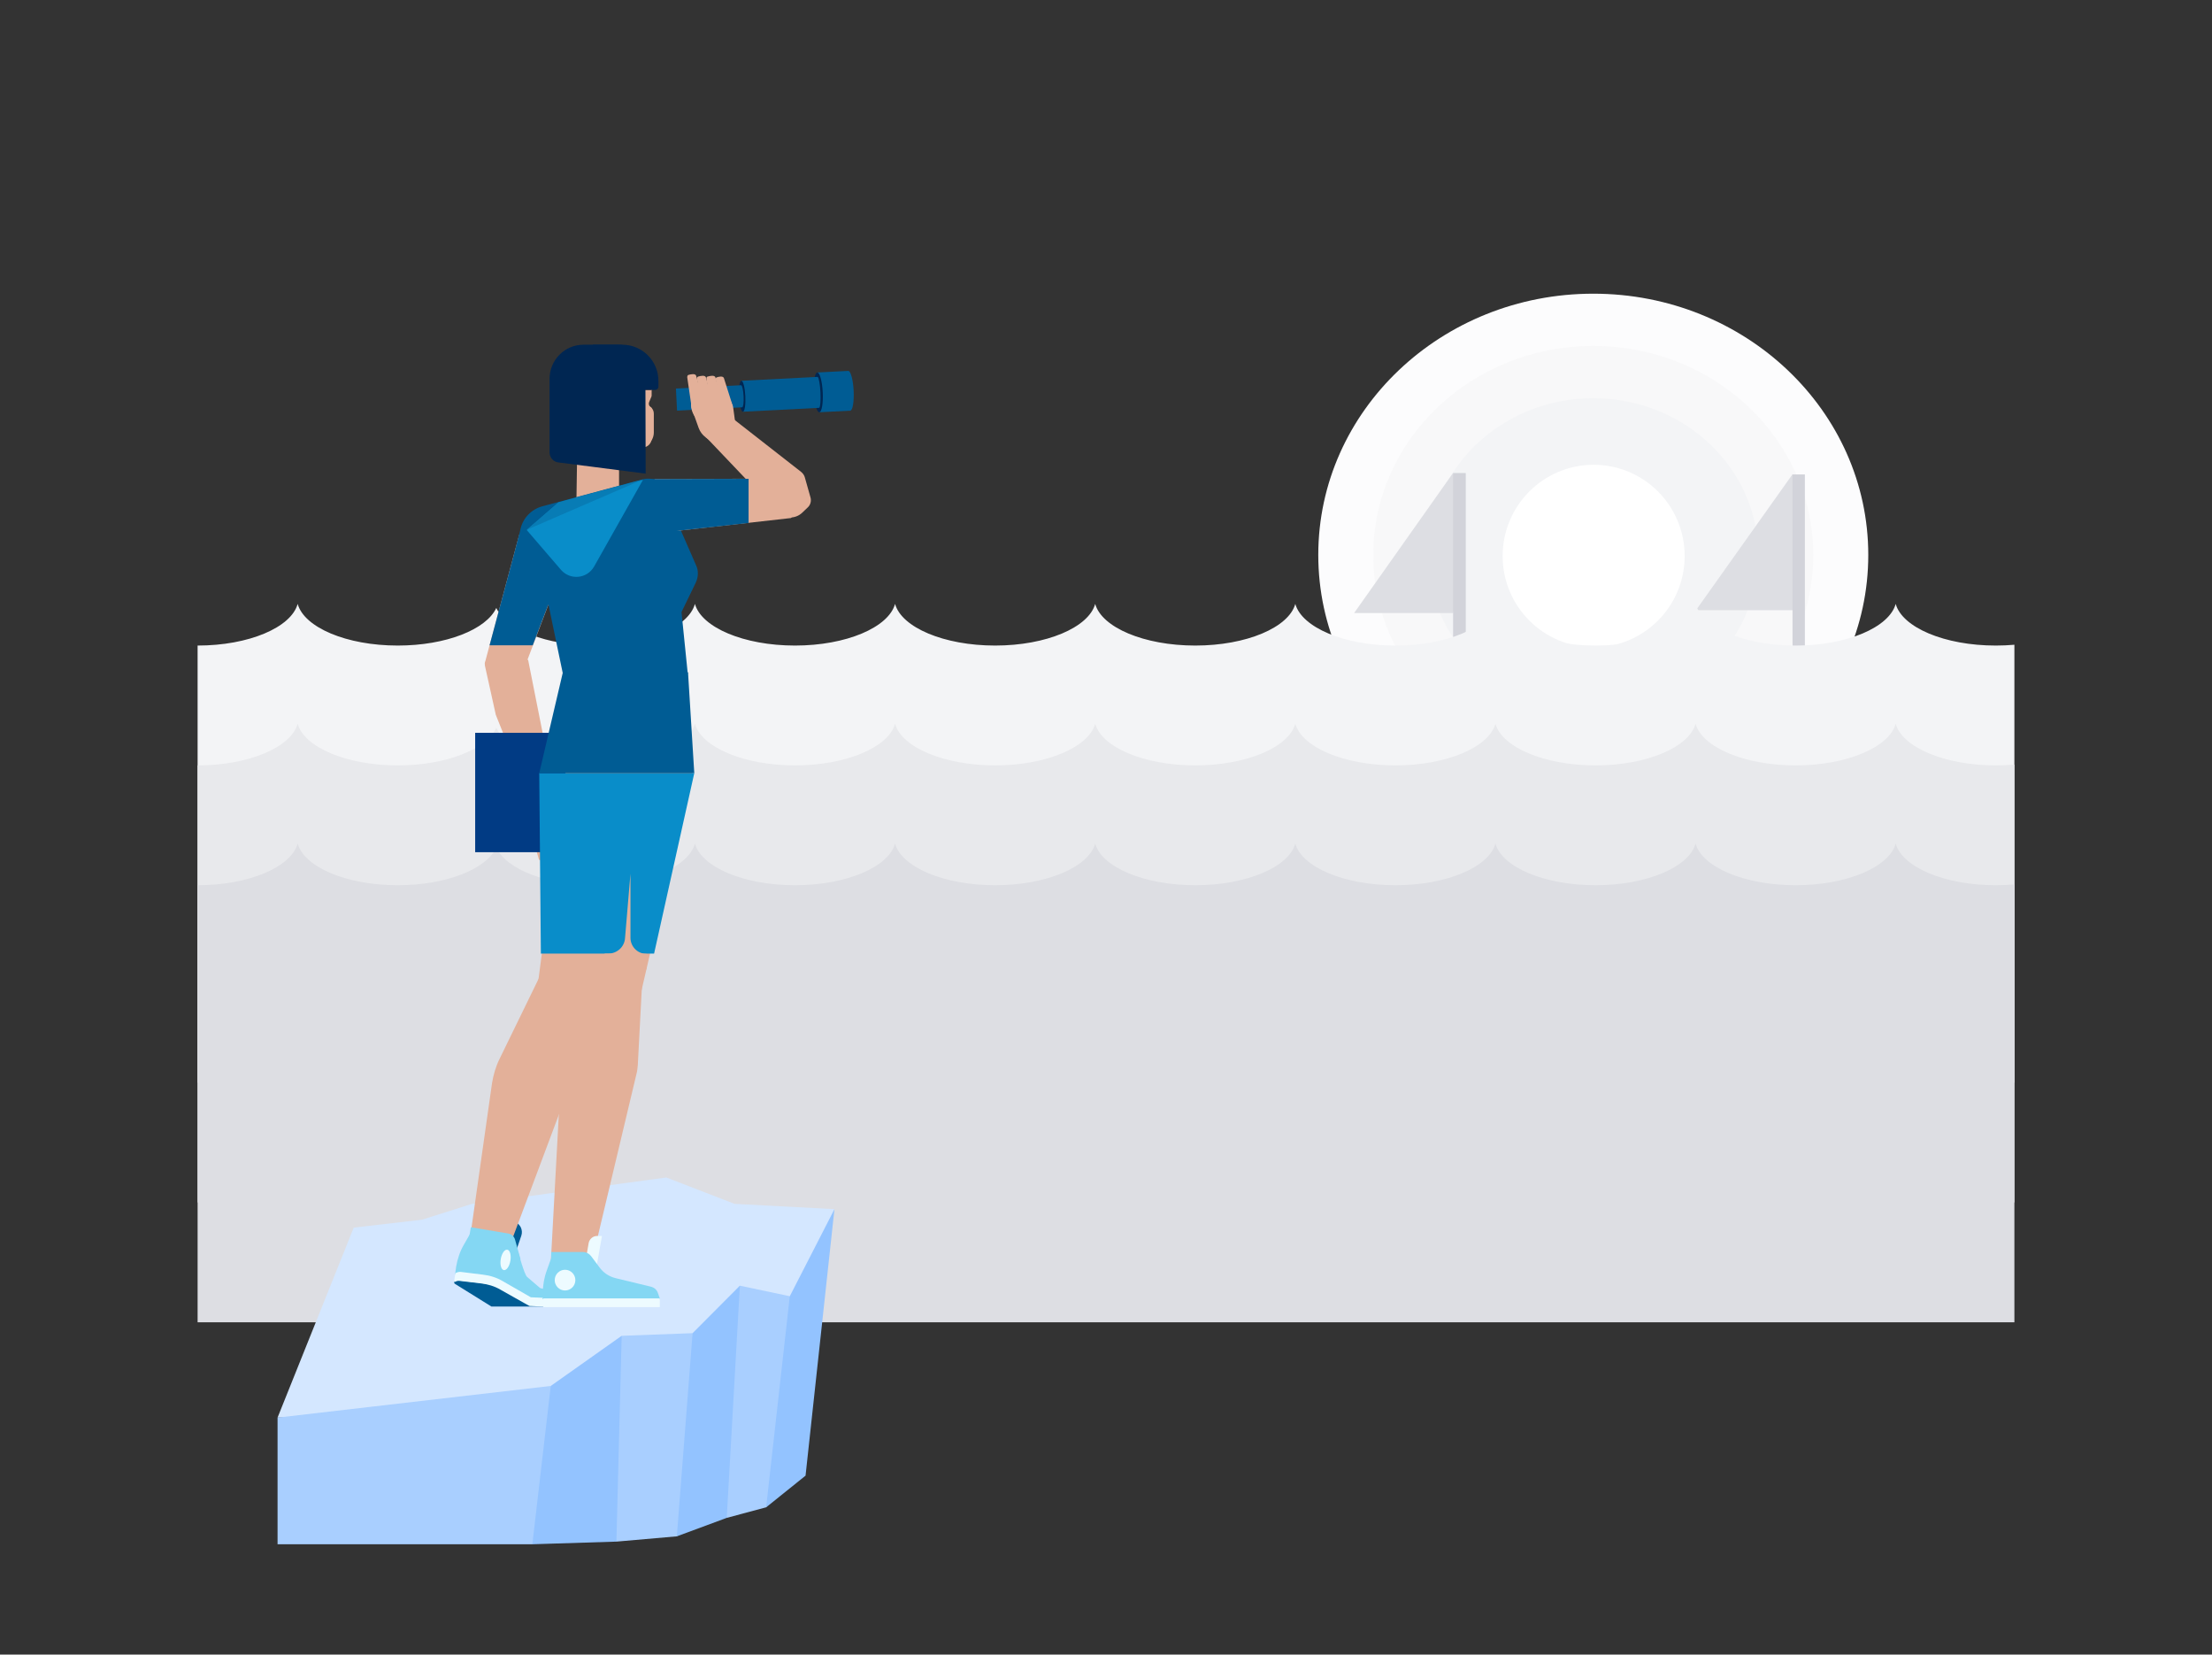 <svg width="341" height="255" viewBox="0 0 341 255" fill="none" xmlns="http://www.w3.org/2000/svg">
<rect x="0" y="0" width="341" height="255" fill="#333333" stroke="none"/>
<g clip-path="url(#clip0_9398_505268)">
<path d="M245.619 125.8C269.032 125.8 288.012 107.771 288.012 85.531C288.012 63.291 269.032 45.263 245.619 45.263C222.205 45.263 203.225 63.291 203.225 85.531C203.225 107.771 222.205 125.8 245.619 125.8Z" fill="#FCFCFD"/>
<path d="M245.619 117.746C264.349 117.746 279.534 103.323 279.534 85.531C279.534 67.74 264.349 53.316 245.619 53.316C226.888 53.316 211.704 67.74 211.704 85.531C211.704 103.323 226.888 117.746 245.619 117.746Z" fill="#F8F8F9"/>
<path d="M245.619 109.692C259.667 109.692 271.055 98.875 271.055 85.531C271.055 72.187 259.667 61.37 245.619 61.37C231.571 61.37 220.182 72.187 220.182 85.531C220.182 98.875 231.571 109.692 245.619 109.692Z" fill="#F3F4F6"/>
<path d="M245.676 99.758C253.424 99.758 259.705 93.462 259.705 85.695C259.705 77.928 253.424 71.631 245.676 71.631C237.928 71.631 231.647 77.928 231.647 85.695C231.647 93.462 237.928 99.758 245.676 99.758Z" fill="white"/>
</g>
<g clip-path="url(#clip1_9398_505268)">
<path d="M276.33 73.1L277.123 75.119L277.221 91.719L276.33 94.044H261.45L276.33 73.1Z" fill="#DDDEE3"/>
<path d="M276.33 73.117H278.237V100.512H276.33V73.117Z" fill="#D2D3DA"/>
</g>
<g clip-path="url(#clip2_9398_505268)">
<path d="M224.006 72.888L224.82 74.969L224.92 92.083L224.006 94.481H208.75L224.006 72.888Z" fill="#DDDEE3"/>
<path d="M224.006 72.905H225.962V101.15H224.006V72.905Z" fill="#D2D3DA"/>
</g>
<g clip-path="url(#clip3_9398_505268)">
<path d="M310.538 99.368V166.849H30.462V99.493C38.364 99.493 44.884 96.695 45.888 93.075C46.892 96.695 53.412 99.493 61.314 99.493C68.755 99.493 74.971 97.013 76.509 93.698C78.047 97.013 84.264 99.493 91.705 99.493C99.606 99.493 106.127 96.695 107.13 93.075C108.134 96.695 114.654 99.493 122.556 99.493C130.458 99.493 136.978 96.695 137.982 93.075C138.986 96.695 145.506 99.493 153.407 99.493C161.309 99.493 167.829 96.695 168.833 93.075C169.837 96.695 176.357 99.493 184.259 99.493C192.16 99.493 198.681 96.695 199.684 93.075C200.688 96.695 207.209 99.493 215.11 99.493C223.012 99.493 229.532 96.695 230.536 93.075C231.54 96.695 238.06 99.493 245.962 99.493C253.863 99.493 260.383 96.695 261.387 93.075C262.391 96.695 268.911 99.493 276.813 99.493C284.714 99.493 291.235 96.695 292.239 93.075C293.242 96.695 299.763 99.493 307.664 99.493C308.645 99.493 309.607 99.451 310.538 99.368Z" fill="#F3F4F6"/>
<path d="M310.538 117.837V185.319H30.462V117.962C38.364 117.962 44.884 115.164 45.888 111.544C46.892 115.164 53.412 117.962 61.314 117.962C68.755 117.962 74.971 115.483 76.509 112.167C78.047 115.483 84.264 117.962 91.705 117.962C99.606 117.962 106.127 115.164 107.13 111.544C108.134 115.164 114.654 117.962 122.556 117.962C130.458 117.962 136.978 115.164 137.982 111.544C138.986 115.164 145.506 117.962 153.407 117.962C161.309 117.962 167.829 115.164 168.833 111.544C169.837 115.164 176.357 117.962 184.259 117.962C192.16 117.962 198.681 115.164 199.684 111.544C200.688 115.164 207.209 117.962 215.11 117.962C223.012 117.962 229.532 115.164 230.536 111.544C231.54 115.164 238.06 117.962 245.962 117.962C253.863 117.962 260.383 115.164 261.387 111.544C262.391 115.164 268.911 117.962 276.813 117.962C284.714 117.962 291.235 115.164 292.239 111.544C293.242 115.164 299.763 117.962 307.664 117.962C308.645 117.962 309.607 117.92 310.538 117.837Z" fill="#E8E9EC"/>
<path d="M310.538 136.306V203.788H30.462V136.431C38.364 136.431 44.884 133.633 45.888 130.013C46.892 133.633 53.412 136.431 61.314 136.431C68.755 136.431 74.971 133.952 76.509 130.636C78.047 133.952 84.264 136.431 91.705 136.431C99.606 136.431 106.127 133.633 107.13 130.013C108.134 133.633 114.654 136.431 122.556 136.431C130.458 136.431 136.978 133.633 137.982 130.013C138.986 133.633 145.506 136.431 153.407 136.431C161.309 136.431 167.829 133.633 168.833 130.013C169.837 133.633 176.357 136.431 184.259 136.431C192.16 136.431 198.681 133.633 199.684 130.013C200.688 133.633 207.209 136.431 215.11 136.431C223.012 136.431 229.532 133.633 230.536 130.013C231.54 133.633 238.06 136.431 245.962 136.431C253.863 136.431 260.383 133.633 261.387 130.013C262.391 133.633 268.911 136.431 276.813 136.431C284.714 136.431 291.235 133.633 292.239 130.013C293.242 133.633 299.763 136.431 307.664 136.431C308.645 136.431 309.607 136.389 310.538 136.306Z" fill="#DDDEE3"/>
</g>
<g clip-path="url(#clip4_9398_505268)">
<path d="M130.763 57.163C130.761 57.163 130.76 57.165 130.758 57.165V57.163L125.993 57.406L126.305 63.538L131.07 63.294V63.292C131.071 63.292 131.074 63.294 131.075 63.294C131.448 63.276 131.681 61.887 131.595 60.194C131.509 58.501 131.136 57.144 130.763 57.163Z" fill="#005C94"/>
<path d="M125.993 57.407C125.617 57.426 125.382 58.814 125.468 60.507C125.554 62.2 125.929 63.557 126.305 63.538C126.681 63.519 126.916 62.13 126.83 60.437C126.743 58.744 126.369 57.387 125.993 57.407Z" fill="#002652"/>
<path d="M126.479 60.455C126.417 59.247 126.242 58.266 126.073 58.117C126.045 58.087 126.027 58.087 126.027 58.087L114.289 58.685L114.532 63.454L126.27 62.856C126.27 62.856 126.288 62.854 126.312 62.822C126.465 62.657 126.54 61.663 126.479 60.455Z" fill="#005C94"/>
<path d="M114.289 58.686C114.019 58.699 113.855 59.778 113.922 61.095C113.989 62.412 114.262 63.468 114.532 63.454C114.801 63.441 114.966 62.362 114.899 61.045C114.832 59.728 114.559 58.672 114.289 58.686Z" fill="#002652"/>
<path d="M114.238 59.371L104.2 59.882L104.373 63.289L114.411 62.777C114.582 62.768 114.681 61.999 114.633 61.058C114.585 60.118 114.408 59.362 114.238 59.371Z" fill="#005C94"/>
</g>
<g clip-path="url(#clip5_9398_505268)">
<path d="M54.531 189.201L65.06 187.981L72.754 185.542L102.72 181.475L113.249 185.542L128.637 186.355L121.753 204.248L84.903 218.074L42.788 218.481L54.531 189.201Z" fill="#D4E7FF"/>
<path d="M121.753 199.774L123.205 202.151L119.657 229.327L118.109 232.307L112.034 233.933L110.863 231.759L112.708 200.553L114.059 198.148L121.753 199.774ZM106.77 205.468L108.236 207.445L106.11 234.848L104.34 236.78L95.026 237.593L93.459 236.359L94.171 208.481L95.836 205.874L106.77 205.468Z" fill="#A9CFFF"/>
<path d="M128.638 186.355L124.183 227.427L118.109 232.307L121.753 199.774L128.638 186.355Z" fill="#93C3FF"/>
<path d="M82.068 238H42.788V218.481L84.903 213.601L86.143 216.863L83.946 235.775L82.068 238Z" fill="#A9CFFF"/>
<path d="M114.059 198.148L112.034 233.933L104.34 236.78L106.77 205.468L114.059 198.148ZM95.836 205.874L95.026 237.593L82.068 238L84.903 213.601L95.836 205.874Z" fill="#93C3FF"/>
</g>
<g clip-path="url(#clip6_9398_505268)">
<path d="M82.251 124.704L85.683 123.192L81.413 101.685L75.68 101.474C75.094 101.474 74.633 102.021 74.759 102.609L76.433 110.17L82.251 124.704Z" fill="#E3B099"/>
<path d="M81.456 123.948L80.242 119.915L82.585 120.251L82.753 120.209C83.339 120.125 83.925 120.209 84.511 120.377C85.055 120.545 85.599 120.839 86.017 121.26L90.621 125.418C90.747 125.502 90.747 125.67 90.705 125.796C90.705 125.796 90.705 125.838 90.663 125.838C90.496 126.09 90.119 126.174 89.868 126.006L87.399 124.62C87.315 124.578 87.189 124.536 87.064 124.536C86.729 124.536 86.436 124.83 86.436 125.208L86.311 129.745L84.762 129.409L84.511 128.779C84.385 128.485 84.26 128.149 84.05 127.897L82.376 125.292C82.251 125.082 82.083 124.872 81.874 124.746C81.665 124.494 81.539 124.242 81.456 123.948Z" fill="#99644C"/>
<path d="M85.766 134.282C86.101 134.24 86.352 133.904 86.394 133.483L86.31 127.098L84.301 126.426L85.515 134.03C85.515 134.198 85.641 134.282 85.766 134.282C85.725 134.282 85.766 134.282 85.766 134.282ZM84.678 133.82C85.013 133.694 85.222 133.315 85.18 132.937L83.925 126.384L81.916 125.838L84.427 133.694C84.469 133.778 84.594 133.82 84.678 133.82Z" fill="#99644C"/>
<path d="M83.297 132.559C83.632 132.433 83.841 132.097 83.799 131.677L82.879 125.376L80.87 124.746L83.046 132.349C83.046 132.517 83.171 132.559 83.297 132.559Z" fill="#E3B099"/>
<path d="M80.786 130.543C81.121 130.543 81.456 130.291 81.539 129.871L82.669 123.612L80.953 122.394L80.576 130.291C80.576 130.459 80.66 130.543 80.786 130.543C80.786 130.543 80.744 130.543 80.786 130.543ZM80.116 104.835L86.98 86.772L87.817 81.269L80.032 82.446L74.717 102.273L80.116 104.835Z" fill="#E3B099"/>
<path d="M82.125 99.458L86.98 86.772L87.817 81.269L80.032 82.446L75.47 99.458H82.125Z" fill="#005C94"/>
<path d="M88.78 83.412L95.434 85.344V67.701H88.989C88.989 67.701 88.989 70.39 88.864 77.111L88.78 83.412Z" fill="#E3B099"/>
<path d="M73.252 112.942H97.695V131.341H73.252V112.942Z" fill="#013B84"/>
<path d="M86.771 103.827H106.023L105.061 94.333L107.279 89.755C107.656 88.915 107.698 87.948 107.321 87.15L102.675 76.523L82.627 83.958L86.771 103.827Z" fill="#005C94"/>
<path d="M99.076 73.876L83.59 78.035C81.916 78.497 80.618 79.841 80.242 81.521L77.354 93.871L104.056 91.477L103.01 76.691C102.885 74.716 101.001 73.372 99.076 73.876ZM73.838 193.637L78.693 195.317L80.367 190.444C80.66 189.562 80.2 188.596 79.321 188.302L77.647 187.714C76.768 187.42 75.805 187.882 75.512 188.764L73.838 193.637Z" fill="#005C94"/>
<path d="M79.907 193.049C79.907 193.049 80.828 196.409 81.246 196.787C81.748 197.207 83.255 198.51 83.255 198.51L84.343 198.804L84.427 201.282L82.669 201.072L76.433 197.417L79.907 193.049Z" fill="#84D7F3"/>
<path d="M83.716 149.446L77.019 163.182C76.433 164.358 76.056 165.66 75.847 166.963L71.955 194.351C71.955 194.351 77.479 195.569 77.27 195.485L87.775 167.467L89.701 154.109L83.716 149.446Z" fill="#E3B099"/>
<path d="M78.819 197.543L70.155 196.409L70.322 195.191C70.532 194.015 70.908 192.839 71.536 191.788L72.708 189.73L79.53 193.637L78.819 197.543Z" fill="#84D7F3"/>
<path d="M72.582 189.142L72.038 192.461C72.248 192.503 76.935 196.199 77.061 196.367L77.73 197.333L80.242 194.057L79.405 191.074C79.279 190.57 78.861 190.192 78.358 190.108L72.582 189.142Z" fill="#84D7F3"/>
<path d="M77.196 194.049C77.049 194.918 77.263 195.679 77.673 195.749C78.083 195.819 78.535 195.171 78.681 194.301C78.828 193.432 78.615 192.671 78.205 192.601C77.794 192.531 77.343 193.179 77.196 194.049Z" fill="#EDFBFF"/>
<path d="M78.651 198.299L84.176 201.366H75.763L70.155 197.879C69.862 197.711 70.029 197.249 70.364 197.291L78.651 198.299Z" fill="#005C94"/>
<path d="M69.987 197.585L70.197 196.241L70.239 196.199C70.49 196.073 70.783 195.989 71.076 196.031L74.466 196.451C75.554 196.577 76.6 196.913 77.521 197.459L81.832 199.938L84.804 200.064L84.594 201.408L81.623 201.282L77.144 198.762C76.224 198.216 75.177 197.921 74.131 197.795L70.908 197.417C70.657 197.375 70.406 197.417 70.197 197.543L69.987 197.585Z" fill="#EDFBFF"/>
<path d="M98.95 113.278L101.88 122.814L88.989 158.939C88.989 158.939 82.502 155.075 82.502 154.865L87.859 113.74L98.95 113.278Z" fill="#E3B099"/>
<path d="M99.159 148.186L98.323 164.148C98.281 164.61 98.239 165.072 98.113 165.534L91.291 194.183H84.929L86.562 164.19C86.603 163.308 86.813 162.468 87.148 161.628L91.793 150.286L99.159 148.186Z" fill="#E3B099"/>
<path d="M104.433 108.7L106.693 117.563C106.819 118.025 106.819 118.529 106.693 118.991L98.908 152.596C98.908 152.596 91.207 153.269 91.207 153.058L92.505 128.821L93.3 109.204L104.433 108.7Z" fill="#E3B099"/>
<path d="M92.003 194.981H90.161L90.747 191.578C90.873 190.948 91.417 190.486 92.044 190.486H92.798L92.003 194.981Z" fill="#EDFBFF"/>
<path d="M85.055 194.015H91.333V196.325H85.055V194.015Z" fill="#99644C"/>
<path d="M92.463 200.232H83.674V199.35C83.674 198.131 83.883 196.913 84.302 195.779L85.097 193.553L92.463 196.283V200.232Z" fill="#84D7F3"/>
<path d="M84.971 192.965V196.367C85.18 196.367 90.412 199.266 90.58 199.392L91.417 200.232H101.754L101.42 199.266C101.252 198.762 100.834 198.426 100.331 198.3L94.932 196.997C93.886 196.745 93.007 196.157 92.379 195.275L91.124 193.595C90.831 193.217 90.37 192.965 89.91 192.965H84.971Z" fill="#84D7F3"/>
<path d="M83.757 200.106H101.713V201.45H83.757V200.106Z" fill="#EDFBFF"/>
<path d="M87.106 198.888C87.984 198.888 88.696 198.173 88.696 197.291C88.696 196.41 87.984 195.695 87.106 195.695C86.227 195.695 85.515 196.41 85.515 197.291C85.515 198.173 86.227 198.888 87.106 198.888Z" fill="#EDFBFF"/>
<path d="M83.381 146.968H100.834L107.028 119.159H83.13L83.381 146.968Z" fill="#098DC9"/>
<path d="M86.771 103.617H106.065L107.028 119.159H83.13L86.771 103.617Z" fill="#005C94"/>
<path d="M93.216 146.968H93.76C95.142 146.968 96.272 145.917 96.355 144.573L97.192 134.66V144.531C97.192 145.875 98.281 147.01 99.662 147.01V149.404H93.216V146.968Z" fill="#E3B099"/>
<path d="M99.118 73.96L86.059 77.489L81.204 81.689L86.478 87.822C87.901 89.461 90.496 89.209 91.584 87.318L99.118 73.96Z" fill="#098DC9"/>
<path d="M99.159 73.876L86.101 77.405L81.204 81.647L99.159 73.876Z" fill="#087CB5"/>
<path d="M94.556 58.166H98.532V63.249H94.556V58.166Z" fill="#99644C"/>
<path d="M92.086 54.511H94.807V64.677H92.086V54.511Z" fill="black"/>
<path d="M90.956 66.651L94.011 67.995V55.057C94.011 54.301 93.384 53.671 92.63 53.671H92.002C89.073 53.671 86.813 56.318 87.231 59.216L87.733 62.45C88.026 64.299 89.24 65.895 90.956 66.651Z" fill="black"/>
<path d="M100.457 58.46V60.896C100.457 60.98 100.457 61.064 100.415 61.148L100.08 61.946C99.955 62.198 100.038 62.534 100.248 62.703L100.457 62.87V67.575C100.457 68.331 99.829 68.961 99.076 68.961L90.412 68.919L90.454 65.937L100.457 58.46Z" fill="#E3B099"/>
<path d="M91.71 62.577H93.719V65.643H91.71V62.577Z" fill="#99644C"/>
<path d="M91.793 63.249H94.932V60.14H91.793C91.082 60.14 90.538 60.686 90.538 61.4V62.03C90.538 62.66 91.082 63.249 91.793 63.249Z" fill="#99644C"/>
<path d="M97.318 57.368H93.216V59.468C92.547 59.51 91.919 59.552 91.835 59.51C91.71 59.468 93.174 61.106 94.095 62.114C94.346 62.408 94.807 62.198 94.807 61.82V60.476C94.807 60.266 94.974 60.056 95.225 60.056H97.276C97.318 60.098 97.318 57.368 97.318 57.368Z" fill="black"/>
<path d="M95.769 53.965H95.602C94.849 53.965 94.221 54.595 94.221 55.351V60.14H100.541V58.796C100.541 56.108 98.406 53.965 95.769 53.965Z" fill="#99644C"/>
<path d="M89.952 55.687H94.765V65.013C94.765 66.525 93.551 67.785 92.003 67.785H89.952V55.687Z" fill="black"/>
<path d="M93.133 54.091H98.783V57.326C98.783 58.838 97.569 60.098 96.02 60.098H93.091V54.091H93.133Z" fill="black"/>
<path d="M98.364 69.046H95.811V62.492H99.536C100.248 62.492 100.792 63.038 100.792 63.753V66.651C100.792 67.953 99.704 69.046 98.364 69.046Z" fill="#E3B099"/>
<path d="M99.536 72.994L86.101 71.272C85.306 71.188 84.72 70.516 84.72 69.718V58.376C84.72 55.477 87.064 53.125 89.952 53.125H95.309C97.611 53.125 99.494 55.015 99.494 57.326L99.536 72.994Z" fill="#002652"/>
<path d="M100.959 60.098H91.375V53.125H95.937C98.992 53.125 101.503 55.603 101.503 58.712V59.594C101.503 59.888 101.252 60.098 100.959 60.098Z" fill="#002652"/>
<path d="M106.107 57.788C106.526 57.662 107.195 57.536 107.321 57.914L108.367 61.778L106.651 62.996L105.94 58.124C105.94 58.04 105.982 57.83 106.107 57.788Z" fill="#E3B099"/>
<path d="M107.614 58.04C108.033 57.914 108.702 57.788 108.828 58.166L109.874 62.03L108.158 63.249L107.447 58.376C107.405 58.25 107.488 58.082 107.614 58.04Z" fill="#E3B099"/>
<path d="M109.079 58.04C109.497 57.914 110.167 57.788 110.293 58.166L111.339 62.03L109.581 63.207L108.911 58.376C108.87 58.25 108.953 58.04 109.079 58.04Z" fill="#E3B099"/>
<path d="M110.46 58.166C110.837 58.04 111.423 57.914 111.59 58.25L112.804 62.072L111.297 63.333L110.335 58.544C110.293 58.418 110.335 58.208 110.46 58.166Z" fill="#E3B099"/>
<path d="M110.879 61.064L107.656 61.526C106.903 61.652 106.442 62.408 106.693 63.123L107.698 65.937C107.907 66.525 108.284 67.029 108.786 67.407L109.623 68.037L113.474 66.105L113.013 62.703C112.846 61.652 111.925 60.938 110.879 61.064Z" fill="#E3B099"/>
<path d="M111.949 62.029C111.724 60.398 110.335 59.242 108.847 59.449C107.359 59.655 106.334 61.145 106.559 62.777C106.784 64.409 108.172 65.564 109.661 65.357C111.149 65.151 112.174 63.661 111.949 62.029Z" fill="#E3B099"/>
<path d="M112.385 64.047L123.518 72.742C123.77 72.952 123.979 73.246 124.062 73.54L124.941 76.649C125.109 77.195 124.941 77.825 124.523 78.203L123.686 79.001C122.598 80.051 120.84 80.009 119.793 78.875L108.87 67.407L112.385 64.047Z" fill="#E3B099"/>
<path d="M124.146 77.531L121.928 79.841L104.768 81.773L99.243 81.227L100.917 73.834L122.765 73.75L124.146 77.531Z" fill="#E3B099"/>
<path d="M115.399 73.792L99.662 73.834L98.825 82.488L104.768 81.773L115.399 80.597V73.792Z" fill="#005C94"/>
</g>
<defs>
<clipPath id="clip0_9398_505268">
<rect width="84.787" height="80.537" fill="white" transform="translate(203.225 45.263)"/>
</clipPath>
<clipPath id="clip1_9398_505268">
<rect width="16.788" height="27.413" fill="white" transform="translate(261.45 73.1)"/>
</clipPath>
<clipPath id="clip2_9398_505268">
<rect width="17.212" height="28.262" fill="white" transform="translate(208.75 72.888)"/>
</clipPath>
<clipPath id="clip3_9398_505268">
<rect width="280.075" height="110.713" fill="white" transform="translate(30.462 93.075)"/>
</clipPath>
<clipPath id="clip4_9398_505268">
<rect width="27.413" height="6.375" fill="white" transform="translate(104.2 57.163)"/>
</clipPath>
<clipPath id="clip5_9398_505268">
<rect width="85.85" height="56.525" fill="white" transform="translate(42.788 181.475)"/>
</clipPath>
<clipPath id="clip6_9398_505268">
<rect width="55.038" height="148.325" fill="white" transform="translate(69.987 53.125)"/>
</clipPath>
</defs>
</svg>
